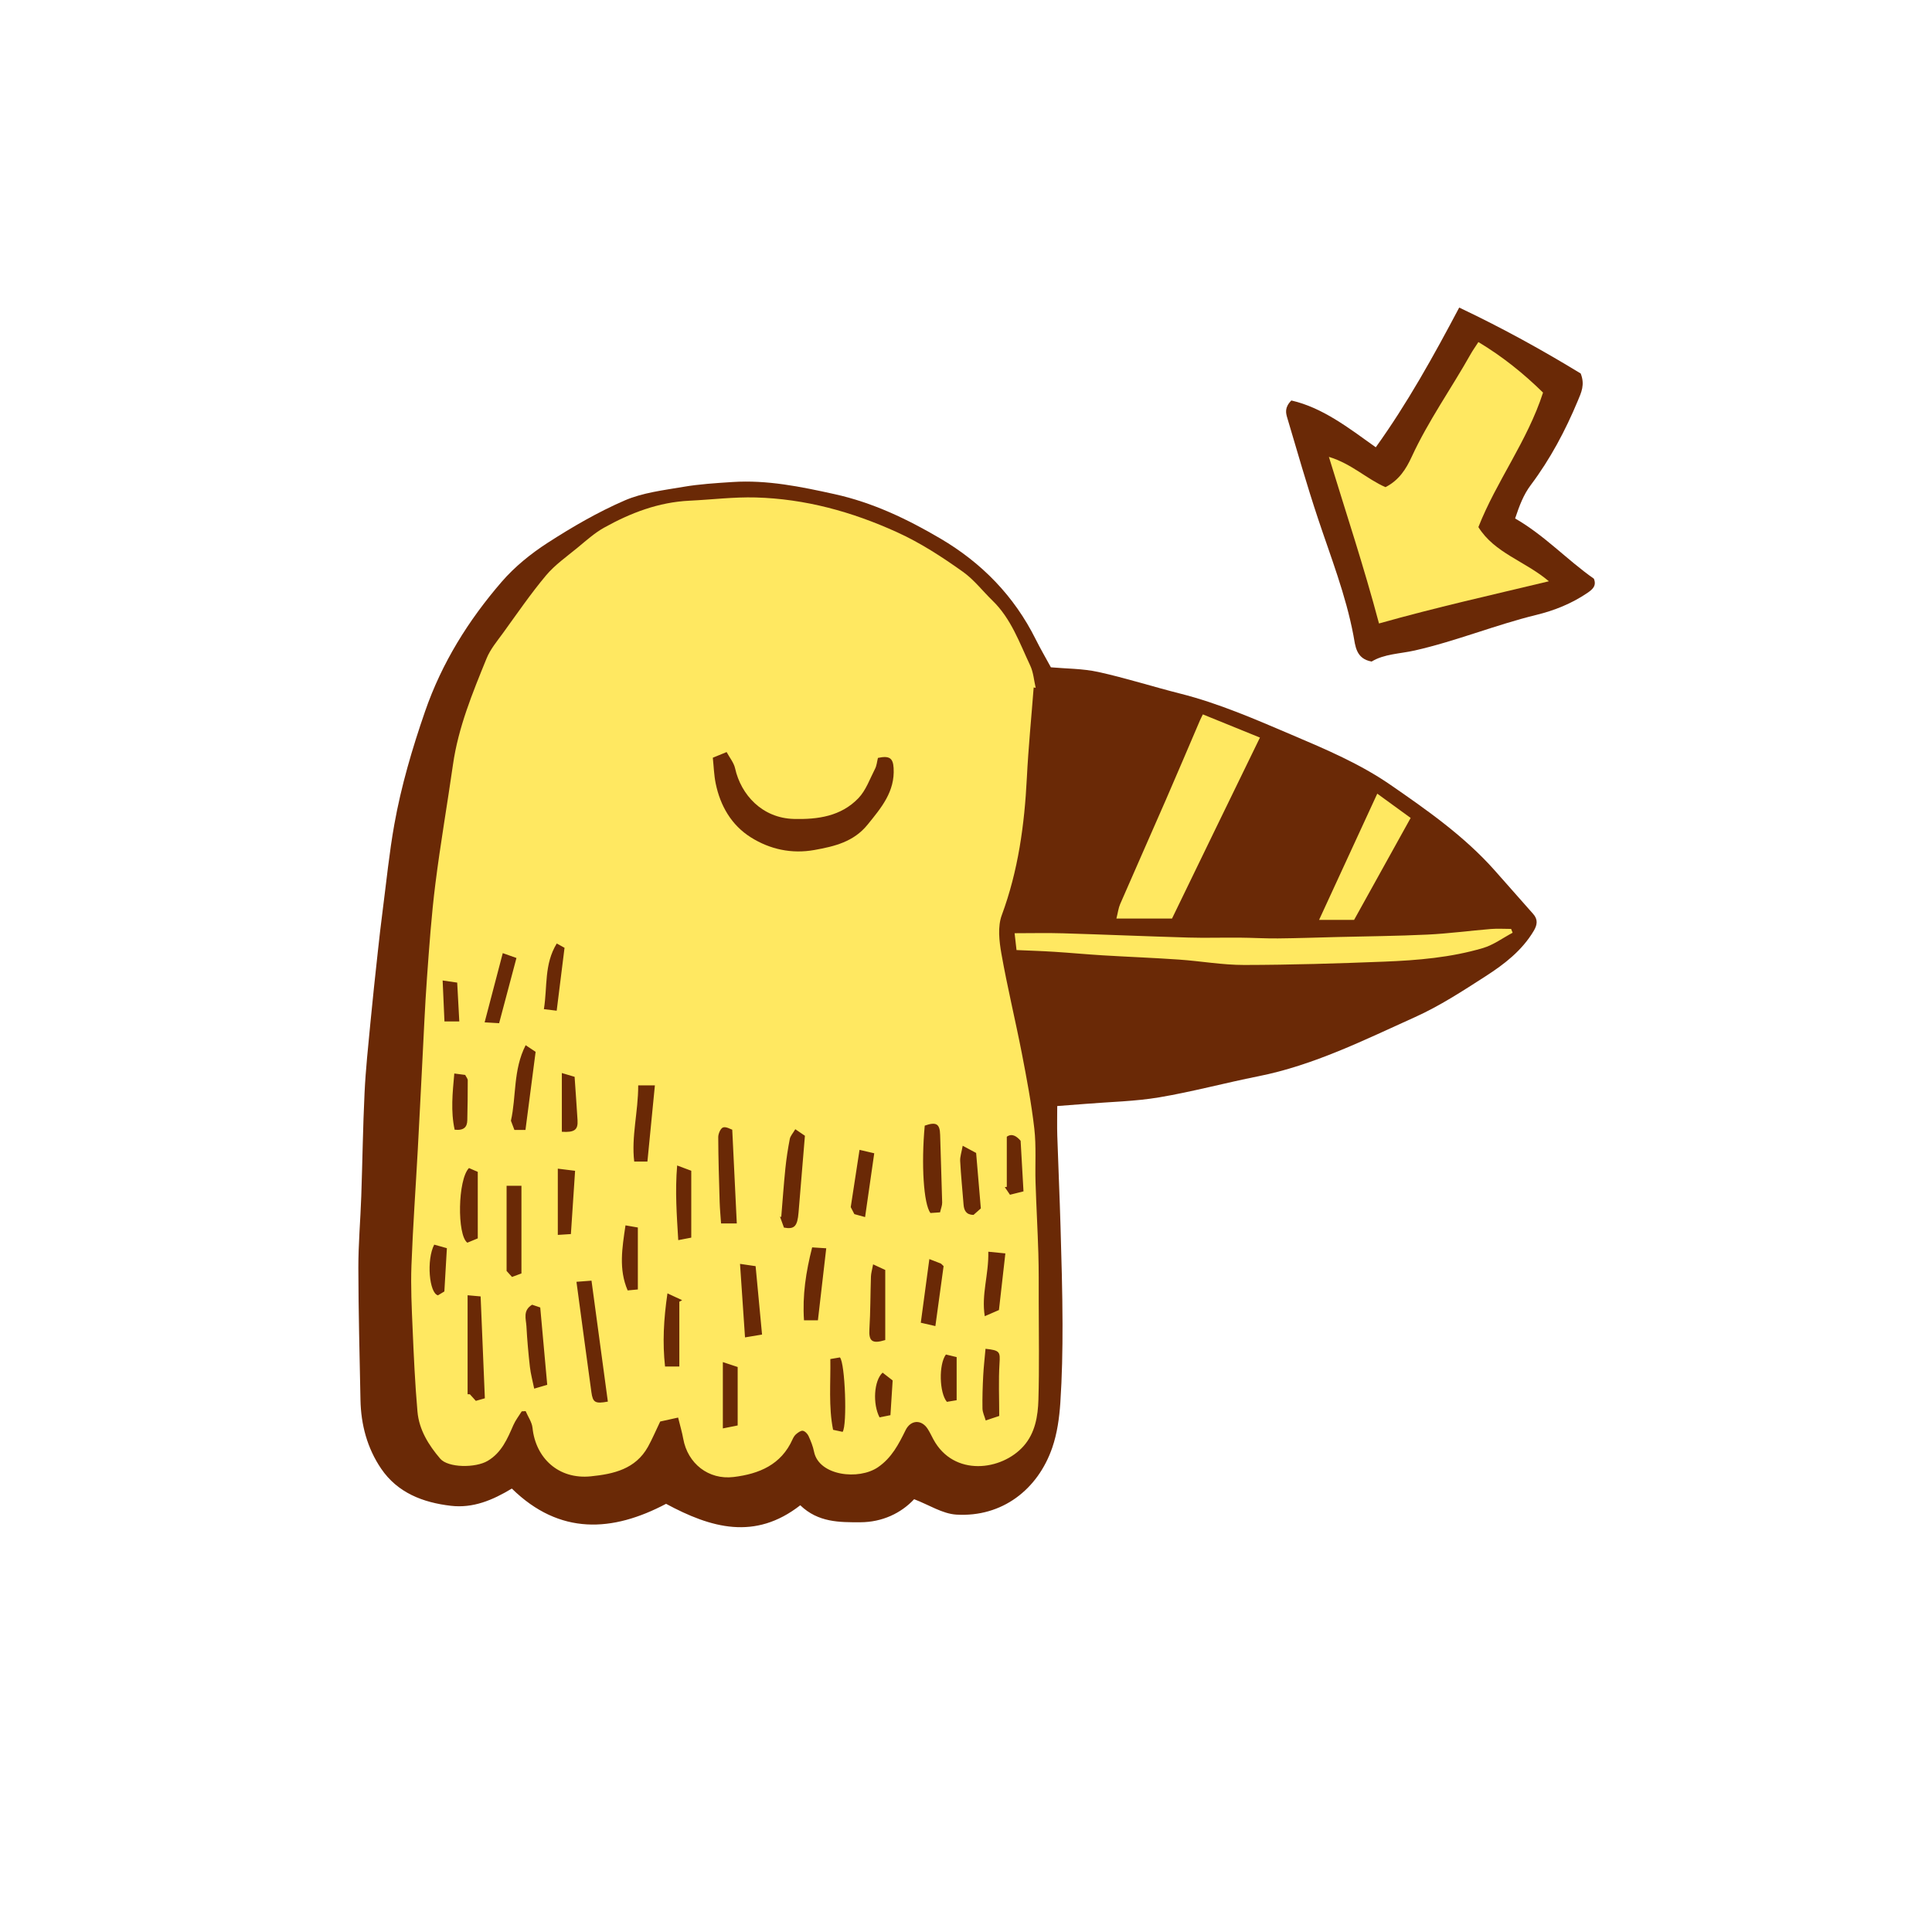 <svg version="1.1" id="svg" xmlns="http://www.w3.org/2000/svg" xmlns:xlink="http://www.w3.org/1999/xlink" x="0px" y="0px"
	 width="200px" height="200px" viewBox="0 0 200 200" enable-background="new 0 0 200 200" xml:space="preserve">
<path class="stroke" fill="#6a2906"  d="M52.985,154.096c4.962,4.859,10.426,4.503,15.967,1.579c4.65,2.507,9.195,3.813,13.892,0.15
	c1.854,1.786,4.063,1.765,6.216,1.759c2.275-0.008,4.219-0.938,5.571-2.387c1.542,0.587,2.932,1.508,4.371,1.595
	c4.739,0.285,8.438-2.604,9.929-6.933c0.506-1.471,0.73-3.076,0.834-4.637c0.182-2.724,0.233-5.46,0.227-8.19
	c-0.007-3.348-0.11-6.695-0.206-10.041c-0.09-3.143-0.234-6.283-0.336-9.426c-0.033-1.013-0.005-2.028-0.005-3.068
	c1.071-0.082,2.004-0.148,2.936-0.225c2.54-0.209,5.109-0.253,7.614-0.675c3.446-0.58,6.835-1.5,10.266-2.182
	c5.749-1.144,10.947-3.748,16.217-6.122c2.562-1.154,4.957-2.717,7.331-4.246c1.924-1.24,3.752-2.647,4.964-4.685
	c0.376-0.633,0.446-1.183-0.061-1.754c-1.341-1.515-2.673-3.036-4.018-4.546c-3.119-3.499-6.927-6.173-10.745-8.81
	c-3.161-2.183-6.696-3.682-10.223-5.182c-3.786-1.611-7.547-3.26-11.556-4.271c-2.831-0.714-5.619-1.61-8.468-2.236
	c-1.635-0.358-3.352-0.342-4.913-0.483c-0.568-1.044-1.101-1.952-1.568-2.892c-2.234-4.49-5.591-7.927-9.886-10.448
	c-3.435-2.018-6.988-3.716-10.943-4.588c-3.5-0.773-6.974-1.49-10.573-1.253c-1.705,0.111-3.422,0.215-5.103,0.503
	c-2.05,0.35-4.193,0.599-6.069,1.413c-2.76,1.199-5.401,2.731-7.936,4.366c-1.744,1.124-3.426,2.484-4.778,4.049
	c-3.436,3.979-6.189,8.378-7.932,13.421c-1.326,3.836-2.465,7.704-3.178,11.686c-0.526,2.942-0.821,5.926-1.205,8.892
	c-0.186,1.433-0.351,2.868-0.506,4.304c-0.265,2.451-0.534,4.901-0.767,7.356c-0.229,2.403-0.488,4.808-0.604,7.218
	c-0.172,3.571-0.217,7.148-0.341,10.724c-0.086,2.479-0.307,4.956-0.302,7.435c0.008,4.55,0.132,9.1,0.219,13.649
	c0.049,2.569,0.704,5.006,2.138,7.117c1.695,2.496,4.319,3.509,7.22,3.847C48.961,156.146,50.975,155.308,52.985,154.096z"/>
<path fill-rule="evenodd" clip-rule="evenodd" fill="#ffe861" class="fill" d="M107.006,71.165c-0.24,3.121-0.549,6.236-0.707,9.36
	c-0.245,4.857-0.892,9.607-2.596,14.213c-0.438,1.183-0.267,2.697-0.036,4c0.61,3.451,1.443,6.861,2.113,10.303
	c0.502,2.585,0.992,5.182,1.292,7.795c0.21,1.838,0.069,3.714,0.127,5.572c0.078,2.45,0.218,4.898,0.291,7.349
	c0.05,1.668,0.037,3.338,0.038,5.007c0.004,3.382,0.066,6.765-0.032,10.143c-0.049,1.701-0.342,3.44-1.529,4.783
	c-2.261,2.562-7.235,3.218-9.345-0.691c-0.198-0.367-0.371-0.751-0.6-1.099c-0.648-0.983-1.753-0.916-2.279,0.155
	c-0.714,1.454-1.435,2.854-2.846,3.825c-1.999,1.377-6.127,0.895-6.628-1.599c-0.112-0.56-0.332-1.106-0.571-1.628
	c-0.106-0.23-0.359-0.495-0.584-0.538c-0.204-0.038-0.487,0.173-0.686,0.336c-0.167,0.136-0.293,0.345-0.383,0.546
	c-1.177,2.641-3.471,3.583-6.099,3.902c-2.6,0.317-4.762-1.396-5.22-3.969c-0.117-0.659-0.312-1.303-0.528-2.184
	c-0.738,0.163-1.389,0.307-1.855,0.41c-0.484,1.009-0.832,1.838-1.266,2.618c-1.289,2.31-3.557,2.815-5.908,3.055
	c-3.369,0.345-5.72-1.91-6.042-5.009c-0.062-0.599-0.467-1.161-0.713-1.74c-0.135,0.007-0.269,0.015-0.403,0.022
	c-0.293,0.473-0.646,0.919-0.866,1.423c-0.624,1.43-1.217,2.848-2.658,3.703c-1.263,0.75-4.102,0.727-4.916-0.227
	c-1.2-1.403-2.188-2.989-2.354-4.867c-0.252-2.856-0.381-5.724-0.504-8.589c-0.094-2.179-0.201-4.364-0.12-6.541
	c0.149-4,0.438-7.996,0.656-11.994c0.163-2.968,0.305-5.937,0.461-8.905c0.157-2.967,0.277-5.937,0.492-8.899
	c0.234-3.244,0.464-6.494,0.87-9.719c0.518-4.121,1.232-8.218,1.82-12.331c0.551-3.861,2.026-7.429,3.479-10.996
	c0.392-0.962,1.104-1.804,1.724-2.66c1.447-1.998,2.845-4.041,4.427-5.929c0.916-1.093,2.13-1.939,3.244-2.857
	c0.895-0.737,1.772-1.534,2.776-2.094c2.742-1.527,5.641-2.637,8.833-2.788c2.286-0.108,4.576-0.397,6.856-0.335
	c5.114,0.142,9.948,1.471,14.615,3.59c2.456,1.115,4.671,2.565,6.834,4.104c1.151,0.818,2.045,1.995,3.072,2.992
	c1.929,1.874,2.792,4.37,3.897,6.716c0.33,0.7,0.385,1.531,0.566,2.302C107.148,71.188,107.077,71.178,107.006,71.165z
	 M90.884,78.459c-0.098,0.387-0.126,0.788-0.294,1.116c-0.539,1.047-0.948,2.243-1.737,3.062c-1.795,1.862-4.183,2.205-6.681,2.139
	c-3.269-0.087-5.467-2.497-6.074-5.233c-0.132-0.595-0.574-1.12-0.879-1.69c-0.586,0.241-0.937,0.385-1.429,0.586
	c0.095,0.89,0.121,1.79,0.297,2.658c0.476,2.328,1.638,4.324,3.634,5.582c1.968,1.24,4.22,1.737,6.587,1.312
	c2.074-0.372,4.061-0.839,5.507-2.626c1.41-1.742,2.839-3.414,2.692-5.857C92.447,78.488,92.086,78.199,90.884,78.459z
	 M62.925,145.093c-0.56-4.14-1.113-8.227-1.693-12.52c-0.51,0.039-1.023,0.079-1.557,0.12c0.54,4.002,1.035,7.718,1.547,11.431
	C61.371,145.195,61.62,145.334,62.925,145.093z M50.192,144.751c-0.144-3.46-0.287-6.898-0.438-10.546
	c-0.363-0.032-0.833-0.075-1.348-0.121c0,3.573,0,6.909,0,10.245c0.079,0.002,0.158,0.003,0.237,0.006
	c0.209,0.23,0.418,0.463,0.615,0.682C49.619,144.914,49.924,144.827,50.192,144.751z M81.154,127.08
	c1.087,0.201,1.396-0.132,1.512-1.566c0.208-2.584,0.428-5.168,0.658-7.941c-0.198-0.135-0.543-0.371-0.996-0.678
	c-0.248,0.426-0.509,0.698-0.569,1.008c-0.195,1.009-0.353,2.026-0.457,3.046c-0.171,1.672-0.287,3.35-0.427,5.025
	c-0.044-0.01-0.088-0.019-0.132-0.028C80.87,126.297,80.997,126.647,81.154,127.08z M74.644,126.649c0.638,0,1.035,0,1.628,0
	c-0.155-3.211-0.307-6.331-0.47-9.703c-0.184-0.054-0.637-0.342-0.952-0.233c-0.259,0.09-0.5,0.652-0.499,1.005
	c0.009,2.239,0.081,4.479,0.148,6.717C74.521,125.146,74.59,125.856,74.644,126.649z M53.979,131.826c0-3.045,0-6.003,0-9.076
	c-0.553,0-0.965,0-1.537,0c0,2.955,0,5.801,0,8.818c0.09,0.101,0.32,0.355,0.562,0.622C53.33,132.069,53.625,131.958,53.979,131.826
	z M95.728,116.525c-0.372,4.012-0.118,8.1,0.589,9.046c0.301-0.021,0.639-0.045,0.996-0.069c0.091-0.401,0.228-0.712,0.22-1.018
	c-0.056-2.337-0.152-4.673-0.211-7.01C97.293,116.347,96.927,116.102,95.728,116.525z M54.396,116.972
	c0.347-2.668,0.693-5.332,1.051-8.087c-0.209-0.14-0.496-0.33-1.031-0.687c-1.308,2.553-0.957,5.31-1.525,7.819
	c0.128,0.341,0.239,0.635,0.36,0.954C53.599,116.972,53.915,116.972,54.396,116.972z M67.794,112.355c-0.642,0-1.146,0-1.727,0
	c0.005,2.748-0.723,5.289-0.413,7.888c0.557,0,0.868,0,1.366,0C67.272,117.672,67.521,115.132,67.794,112.355z M56.649,143.356
	c-0.242-2.68-0.483-5.343-0.724-8.007c-0.358-0.121-0.623-0.211-0.841-0.284c-0.987,0.595-0.63,1.471-0.588,2.229
	c0.076,1.401,0.2,2.802,0.358,4.195c0.083,0.731,0.281,1.448,0.446,2.262C55.85,143.591,56.18,143.494,56.649,143.356z
	 M84.67,136.677c0.285-2.464,0.567-4.904,0.862-7.455c-0.553-0.034-0.948-0.06-1.458-0.093c-0.643,2.524-1.02,4.968-0.844,7.548
	C83.781,136.677,84.154,136.677,84.67,136.677z M78.887,138.153c-0.23-2.451-0.438-4.654-0.667-7.081
	c-0.461-0.067-0.976-0.143-1.613-0.237c0.182,2.689,0.344,5.062,0.517,7.611C77.725,138.346,78.254,138.258,78.887,138.153z
	 M90.384,130.885c-0.103,0.562-0.212,0.909-0.224,1.261c-0.061,1.816-0.049,3.636-0.159,5.447c-0.075,1.229,0.266,1.555,1.64,1.128
	c0-2.348,0-4.754,0-7.255C91.351,131.331,90.988,131.164,90.384,130.885z M49.458,121.312c-0.163-0.071-0.555-0.242-0.909-0.396
	c-1.167,1.177-1.248,6.938-0.17,7.727c0.309-0.128,0.625-0.259,1.08-0.447C49.458,126.009,49.458,123.808,49.458,121.312z
	 M69.095,133.887c-0.396,2.694-0.521,5.1-0.25,7.576c0.548,0,0.89,0,1.479,0c0-2.25,0-4.48,0-6.711
	c0.096-0.052,0.193-0.104,0.291-0.156C70.198,134.4,69.781,134.206,69.095,133.887z M103.44,146.578
	c0-1.878-0.082-3.658,0.028-5.426c0.075-1.2,0.062-1.366-1.447-1.526c-0.082,0.928-0.191,1.849-0.239,2.773
	c-0.059,1.135-0.096,2.272-0.077,3.407c0.007,0.401,0.21,0.799,0.335,1.239C102.663,146.838,103.021,146.719,103.44,146.578z
	 M70.099,120.65c-0.227,2.673-0.042,5.13,0.113,7.728c0.64-0.123,1.032-0.198,1.347-0.259c0-2.379,0-4.653,0-6.923
	C71.082,121.017,70.727,120.884,70.099,120.65z M87.228,148.226c0.493-0.717,0.258-7.124-0.28-7.707
	c-0.242,0.042-0.516,0.088-0.992,0.169c0.039,2.478-0.195,4.932,0.284,7.325C86.685,148.109,86.933,148.162,87.228,148.226z
	 M101.048,119.353c-0.34-0.183-0.752-0.403-1.39-0.746c-0.122,0.692-0.285,1.142-0.262,1.581c0.082,1.506,0.232,3.009,0.352,4.513
	c0.049,0.615,0.276,1.052,1.028,1.066c0.219-0.193,0.455-0.402,0.759-0.671C101.378,123.248,101.22,121.389,101.048,119.353z
	 M50.168,105.833c0.633,0.037,0.991,0.058,1.501,0.088c0.596-2.242,1.177-4.428,1.794-6.751c-0.46-0.163-0.849-0.301-1.417-0.503
	C51.414,101.079,50.822,103.338,50.168,105.833z M57.744,120.979c0,2.452,0,4.562,0,6.858c0.543-0.035,0.96-0.062,1.355-0.087
	c0.149-2.249,0.285-4.29,0.434-6.549C58.88,121.121,58.381,121.059,57.744,120.979z M102.309,129.577
	c0.054,2.407-0.733,4.402-0.367,6.676c0.65-0.282,1.117-0.484,1.468-0.638c0.229-2.016,0.434-3.825,0.665-5.862
	C103.434,129.689,102.912,129.638,102.309,129.577z M88.068,124.961c0.126,0.243,0.256,0.494,0.375,0.725
	c0.314,0.086,0.586,0.161,1.11,0.305c0.313-2.179,0.618-4.302,0.948-6.604c-0.405-0.095-0.859-0.2-1.523-0.355
	C88.664,121.086,88.375,122.965,88.068,124.961z M96.206,130.34c-0.308,2.29-0.595,4.425-0.886,6.588
	c0.554,0.127,0.88,0.203,1.51,0.347c0.3-2.188,0.583-4.257,0.851-6.208c-0.207-0.19-0.247-0.251-0.303-0.273
	C97.115,130.684,96.847,130.585,96.206,130.34z M74.829,141.003c0,2.406,0,4.517,0,6.866c0.68-0.136,1.172-0.234,1.534-0.307
	c0-2.164,0-4.053,0-6.05C75.943,141.374,75.544,141.24,74.829,141.003z M64.751,126.849c-0.344,2.341-0.722,4.535,0.224,6.734
	c0.378-0.035,0.693-0.065,1.055-0.099c0-2.12,0-4.213,0-6.414C65.653,127.006,65.292,126.942,64.751,126.849z M105.654,118.091
	c-0.41-0.469-0.89-0.802-1.431-0.418c0,1.826,0,3.51,0,5.192c-0.069,0.008-0.138,0.017-0.207,0.025
	c0.158,0.232,0.316,0.467,0.536,0.791c0.452-0.113,0.897-0.226,1.399-0.351C105.851,121.566,105.757,119.909,105.654,118.091z
	 M56.303,104.468c0.522,0.062,0.796,0.096,1.325,0.159c0.267-2.142,0.528-4.236,0.812-6.511c-0.12-0.066-0.399-0.222-0.805-0.446
	C56.312,99.83,56.682,102.146,56.303,104.468z M58.162,111.079c0,2.232,0,4.166,0,6.082c1.321,0.086,1.686-0.21,1.625-1.19
	c-0.088-1.431-0.192-2.861-0.304-4.499C59.205,111.389,58.791,111.266,58.162,111.079z M47.065,116.947
	c0.988,0.104,1.294-0.299,1.309-0.983c0.031-1.377,0.049-2.755,0.047-4.132c0-0.168-0.156-0.336-0.266-0.556
	c-0.328-0.043-0.656-0.085-1.126-0.147C46.85,113.147,46.646,115.024,47.065,116.947z M44.95,128.845
	c-0.819,1.571-0.524,5.029,0.389,5.246c0.207-0.125,0.446-0.271,0.661-0.4c0.086-1.488,0.17-2.925,0.261-4.479
	C45.783,129.077,45.378,128.964,44.95,128.845z M99.032,144.949c0-1.486,0-2.942,0-4.462c-0.434-0.104-0.792-0.19-1.112-0.268
	c-0.759,1.025-0.684,3.972,0.102,4.899C98.296,145.073,98.601,145.022,99.032,144.949z M91.367,142.095
	c-0.906,0.831-1.041,3.244-0.316,4.631c0.305-0.062,0.639-0.13,1.127-0.228c0.075-1.173,0.149-2.34,0.229-3.594
	C92.079,142.649,91.735,142.382,91.367,142.095z M47.547,105.74c-0.077-1.429-0.142-2.615-0.218-4.021
	c-0.422-0.062-0.891-0.129-1.507-0.219c0.067,1.52,0.124,2.797,0.188,4.239C46.598,105.74,47.049,105.74,47.547,105.74z"/>
<path fill-rule="evenodd" clip-rule="evenodd" fill="#ffe861" class="fill" d="M130.428,76.354c-1.524,3.133-3.045,6.253-4.562,9.377
	c-1.505,3.098-3.007,6.197-4.539,9.356c-1.757,0-3.633,0-5.757,0c0.158-0.628,0.21-1.087,0.387-1.494
	c1.563-3.598,3.159-7.183,4.726-10.779c1.193-2.74,2.358-5.494,3.537-8.241c0.074-0.173,0.163-0.34,0.299-0.619
	C126.422,74.728,128.289,75.485,130.428,76.354z"/>
<path fill-rule="evenodd" clip-rule="evenodd" fill="#ffe861" class="fill" d="M156.588,96.557c-1.02,0.54-1.986,1.264-3.07,1.585
	c-3.322,0.982-6.771,1.271-10.216,1.407c-4.832,0.19-9.669,0.337-14.505,0.345c-2.248,0.003-4.494-0.402-6.745-0.558
	c-2.631-0.182-5.268-0.281-7.9-0.44c-1.673-0.102-3.342-0.261-5.014-0.366c-1.271-0.081-2.547-0.119-3.908-0.18
	c-0.065-0.567-0.125-1.095-0.199-1.743c1.74,0,3.384-0.041,5.024,0.009c4.325,0.129,8.649,0.315,12.975,0.44
	c1.772,0.052,3.548-0.006,5.321,0.01c1.312,0.01,2.624,0.092,3.936,0.079c2.025-0.02,4.051-0.092,6.076-0.143
	c3.137-0.078,6.276-0.103,9.408-0.253c2.187-0.105,4.363-0.4,6.547-0.578c0.7-0.057,1.408-0.009,2.112-0.009
	C156.483,96.294,156.536,96.426,156.588,96.557z"/>
<path fill-rule="evenodd" clip-rule="evenodd" fill="#ffe861" class="fill" d="M142.574,82.16c1.317,0.958,2.37,1.724,3.456,2.513
	c-1.964,3.539-3.893,7.017-5.855,10.555c-1.14,0-2.254,0-3.625,0C138.538,90.916,140.499,86.664,142.574,82.16z"/>
<path class="stroke" fill="#6a2906"  d="M133.681,41.457c-0.72,0.726-0.573,1.299-0.422,1.804c1.03,3.469,2.025,6.949,3.167,10.381
	c1.332,4.011,2.89,7.945,3.679,12.126c0.201,1.066,0.242,2.427,1.886,2.715c1.313-0.798,2.934-0.798,4.459-1.144
	c4.277-0.966,8.34-2.645,12.592-3.684c1.875-0.458,3.641-1.169,5.249-2.252c0.536-0.361,1.014-0.738,0.707-1.496
	c-2.783-1.954-5.104-4.482-8.153-6.236c0.447-1.337,0.87-2.46,1.619-3.458c2.024-2.695,3.591-5.651,4.884-8.756
	c0.34-0.815,0.746-1.638,0.284-2.795c-3.88-2.363-8.011-4.663-12.575-6.823c-2.681,5.07-5.38,9.928-8.637,14.464
	C139.571,44.266,136.903,42.195,133.681,41.457z"/>
<path fill-rule="evenodd" clip-rule="evenodd" fill="#ffe861" class="fill" d="M142.753,64.542c-1.561-5.879-3.409-11.431-5.187-17.247
	c2.343,0.704,3.943,2.305,5.857,3.134c1.413-0.717,2.142-1.897,2.712-3.133c1.724-3.738,4.111-7.088,6.119-10.659
	c0.197-0.35,0.435-0.68,0.788-1.228c2.502,1.501,4.683,3.261,6.693,5.232c-1.625,5.029-4.825,9.169-6.693,13.925
	c1.696,2.707,4.761,3.472,7.298,5.607C154.352,61.612,148.718,62.861,142.753,64.542z"/>
</svg>
